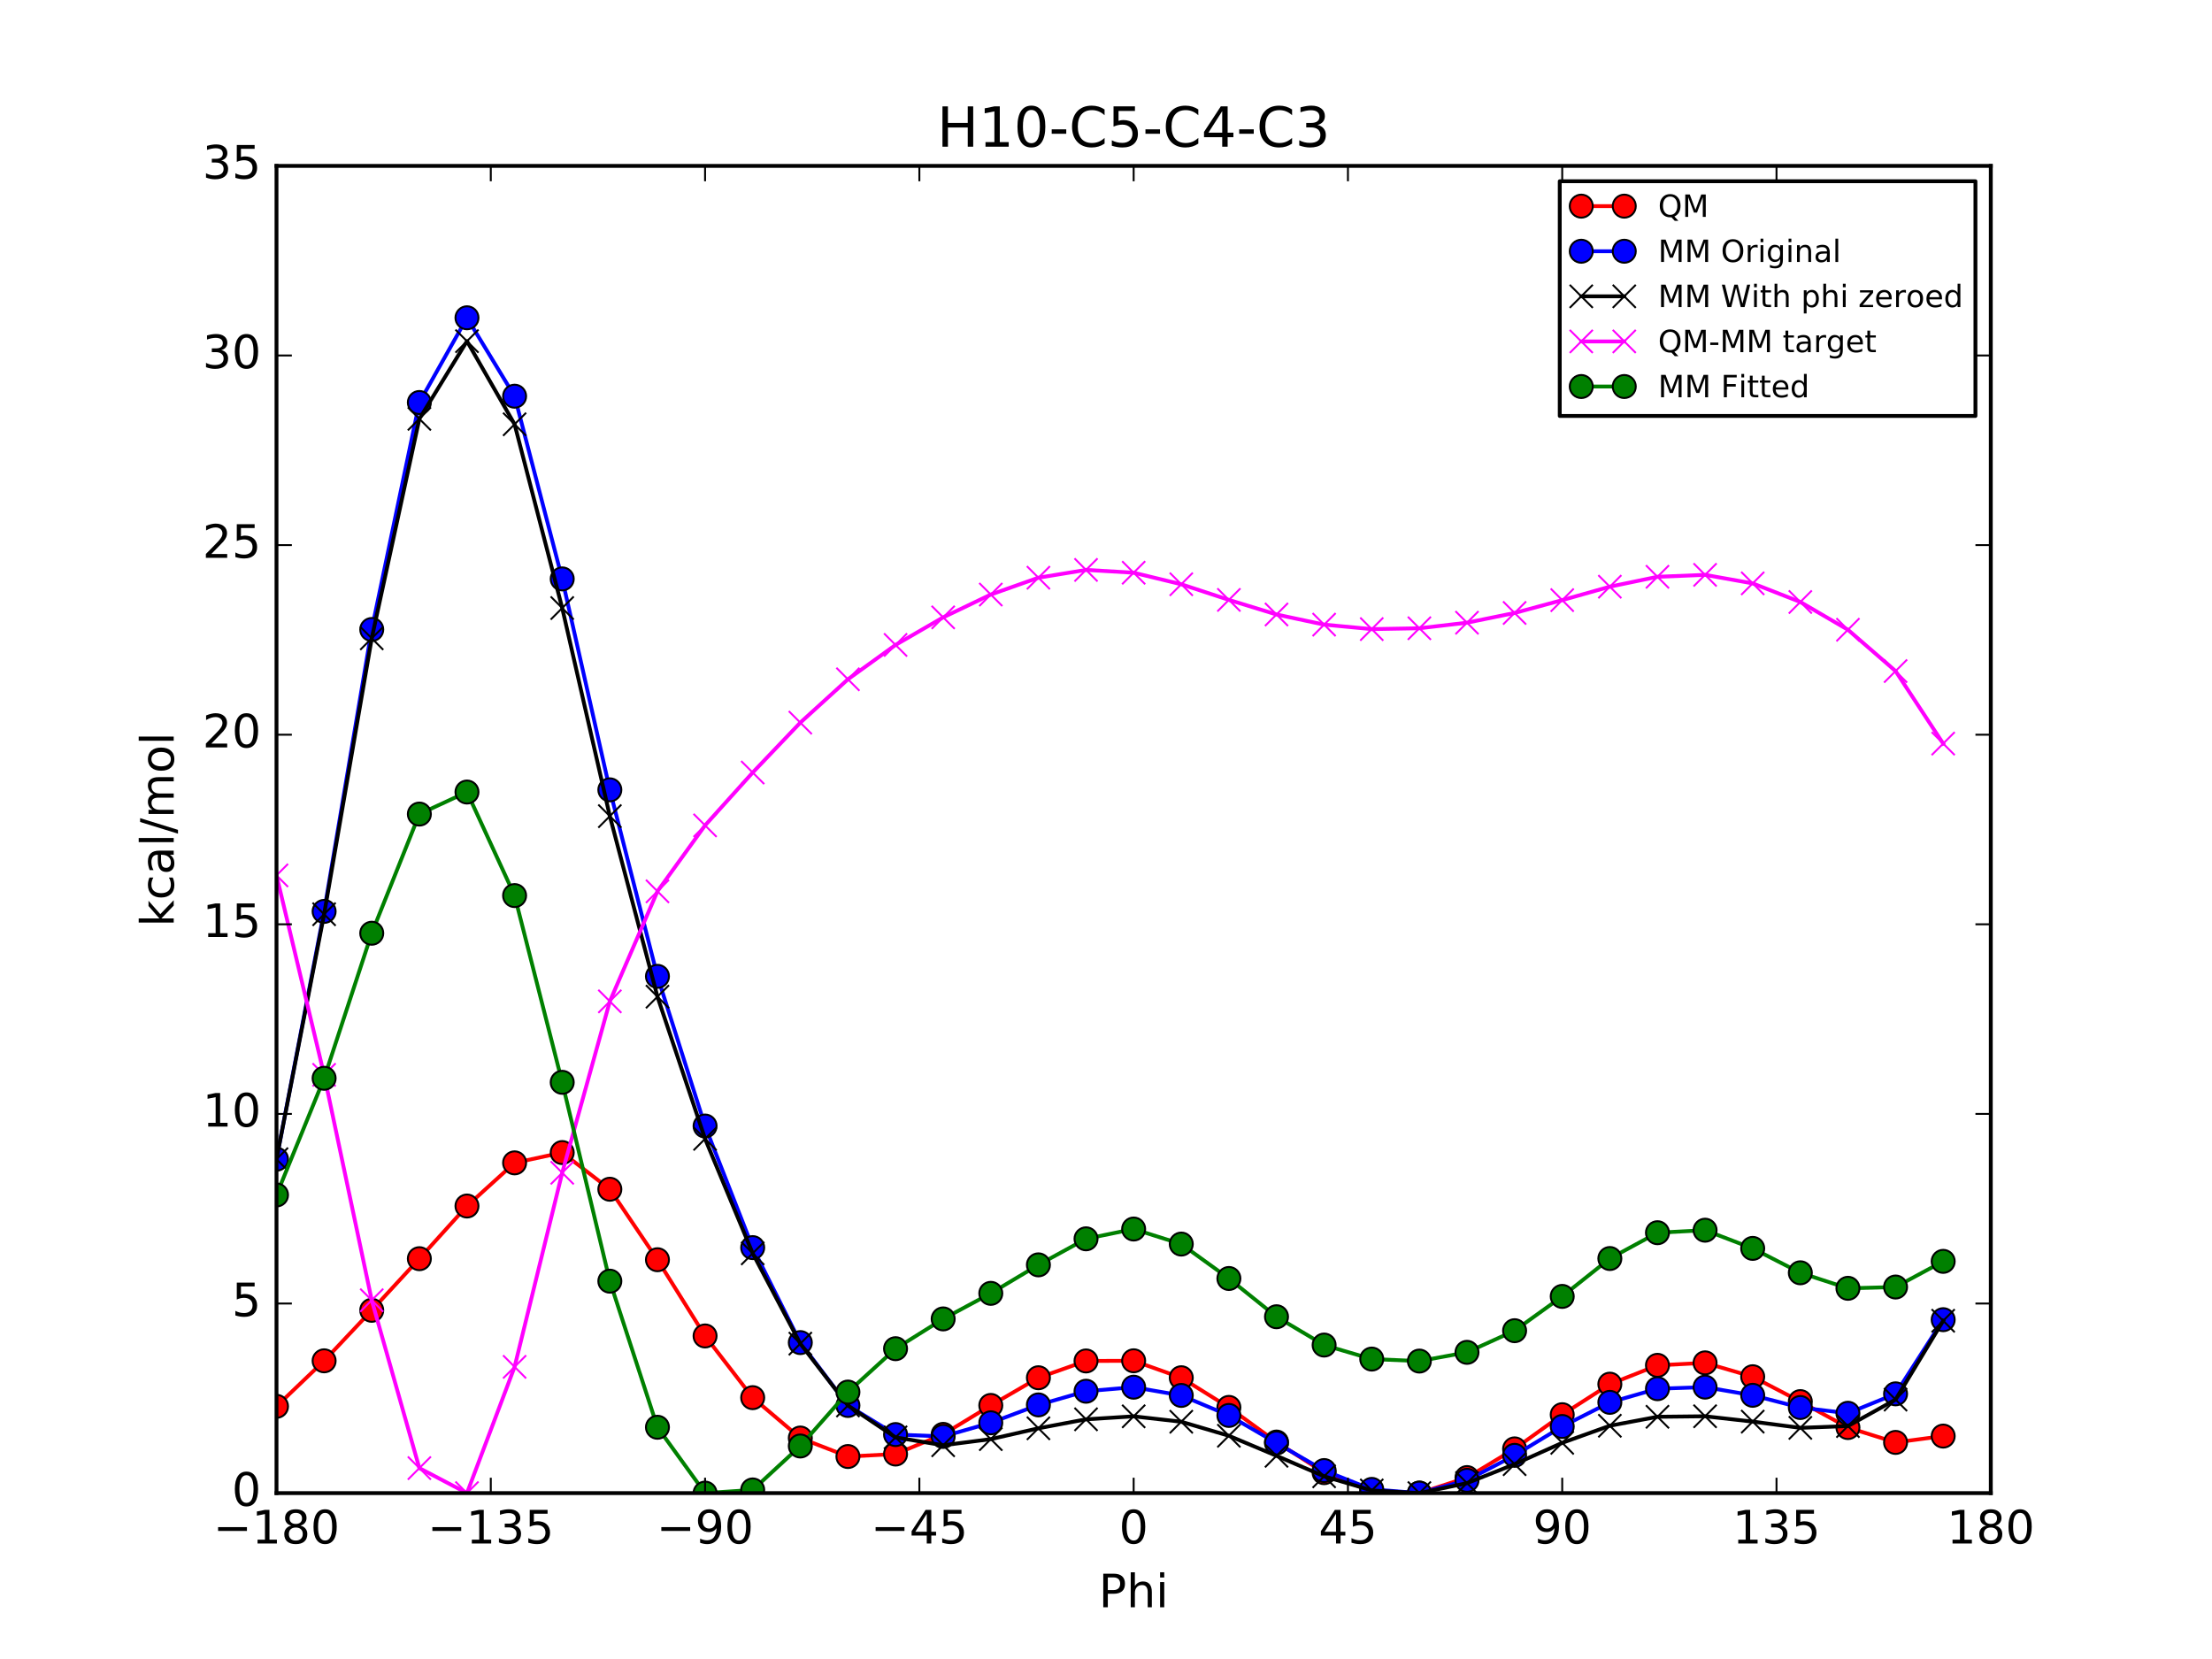 <?xml version="1.0" encoding="utf-8" standalone="no"?>
<!DOCTYPE svg PUBLIC "-//W3C//DTD SVG 1.1//EN"
  "http://www.w3.org/Graphics/SVG/1.1/DTD/svg11.dtd">
<!-- Created with matplotlib (http://matplotlib.org/) -->
<svg height="432pt" version="1.1" viewBox="0 0 576 432" width="576pt" xmlns="http://www.w3.org/2000/svg" xmlns:xlink="http://www.w3.org/1999/xlink">
 <defs>
  <style type="text/css">
*{stroke-linecap:butt;stroke-linejoin:round;stroke-miterlimit:100000;}
  </style>
 </defs>
 <g id="figure_1">
  <g id="patch_1">
   <path d="M 0 432 
L 576 432 
L 576 0 
L 0 0 
z
" style="fill:#ffffff;"/>
  </g>
  <g id="axes_1">
   <g id="patch_2">
    <path d="M 72 388.8 
L 518.4 388.8 
L 518.4 43.2 
L 72 43.2 
z
" style="fill:#ffffff;"/>
   </g>
   <g id="line2d_1">
    <path clip-path="url(#p8f8c09936e)" d="M 72 366.206 
L 84.4 354.355 
L 96.8 341.196 
L 109.2 327.761 
L 121.6 314.044 
L 134 302.807 
L 146.4 300.127 
L 158.8 309.675 
L 171.2 328.031 
L 183.6 347.879 
L 196 363.945 
L 208.4 374.461 
L 220.8 379.273 
L 233.2 378.63 
L 245.6 373.507 
L 258 365.97 
L 270.4 358.762 
L 282.8 354.39 
L 295.2 354.347 
L 307.6 358.76 
L 320 366.485 
L 332.4 375.503 
L 344.8 383.477 
L 357.2 388.333 
L 369.6 388.8 
L 382 384.757 
L 394.4 377.284 
L 406.8 368.384 
L 419.2 360.435 
L 431.6 355.527 
L 444 354.887 
L 456.4 358.497 
L 468.8 364.97 
L 481.2 371.729 
L 493.6 375.599 
L 506 373.954 
" style="fill:none;stroke:#ff0000;stroke-linecap:square;"/>
    <defs>
     <path d="M 0 3 
C 0.796 3 1.559 2.684 2.121 2.121 
C 2.684 1.559 3 0.796 3 0 
C 3 -0.796 2.684 -1.559 2.121 -2.121 
C 1.559 -2.684 0.796 -3 0 -3 
C -0.796 -3 -1.559 -2.684 -2.121 -2.121 
C -2.684 -1.559 -3 -0.796 -3 0 
C -3 0.796 -2.684 1.559 -2.121 2.121 
C -1.559 2.684 -0.796 3 0 3 
z
" id="m9986d79814" style="stroke:#000000;stroke-width:0.5;"/>
    </defs>
    <g clip-path="url(#p8f8c09936e)">
     <use style="fill:#ff0000;stroke:#000000;stroke-width:0.5;" x="72" xlink:href="#m9986d79814" y="366.206"/>
     <use style="fill:#ff0000;stroke:#000000;stroke-width:0.5;" x="84.4" xlink:href="#m9986d79814" y="354.355"/>
     <use style="fill:#ff0000;stroke:#000000;stroke-width:0.5;" x="96.8" xlink:href="#m9986d79814" y="341.196"/>
     <use style="fill:#ff0000;stroke:#000000;stroke-width:0.5;" x="109.2" xlink:href="#m9986d79814" y="327.761"/>
     <use style="fill:#ff0000;stroke:#000000;stroke-width:0.5;" x="121.6" xlink:href="#m9986d79814" y="314.044"/>
     <use style="fill:#ff0000;stroke:#000000;stroke-width:0.5;" x="134" xlink:href="#m9986d79814" y="302.807"/>
     <use style="fill:#ff0000;stroke:#000000;stroke-width:0.5;" x="146.4" xlink:href="#m9986d79814" y="300.127"/>
     <use style="fill:#ff0000;stroke:#000000;stroke-width:0.5;" x="158.8" xlink:href="#m9986d79814" y="309.675"/>
     <use style="fill:#ff0000;stroke:#000000;stroke-width:0.5;" x="171.2" xlink:href="#m9986d79814" y="328.031"/>
     <use style="fill:#ff0000;stroke:#000000;stroke-width:0.5;" x="183.6" xlink:href="#m9986d79814" y="347.879"/>
     <use style="fill:#ff0000;stroke:#000000;stroke-width:0.5;" x="196" xlink:href="#m9986d79814" y="363.945"/>
     <use style="fill:#ff0000;stroke:#000000;stroke-width:0.5;" x="208.4" xlink:href="#m9986d79814" y="374.461"/>
     <use style="fill:#ff0000;stroke:#000000;stroke-width:0.5;" x="220.8" xlink:href="#m9986d79814" y="379.273"/>
     <use style="fill:#ff0000;stroke:#000000;stroke-width:0.5;" x="233.2" xlink:href="#m9986d79814" y="378.63"/>
     <use style="fill:#ff0000;stroke:#000000;stroke-width:0.5;" x="245.6" xlink:href="#m9986d79814" y="373.507"/>
     <use style="fill:#ff0000;stroke:#000000;stroke-width:0.5;" x="258" xlink:href="#m9986d79814" y="365.97"/>
     <use style="fill:#ff0000;stroke:#000000;stroke-width:0.5;" x="270.4" xlink:href="#m9986d79814" y="358.762"/>
     <use style="fill:#ff0000;stroke:#000000;stroke-width:0.5;" x="282.8" xlink:href="#m9986d79814" y="354.39"/>
     <use style="fill:#ff0000;stroke:#000000;stroke-width:0.5;" x="295.2" xlink:href="#m9986d79814" y="354.347"/>
     <use style="fill:#ff0000;stroke:#000000;stroke-width:0.5;" x="307.6" xlink:href="#m9986d79814" y="358.76"/>
     <use style="fill:#ff0000;stroke:#000000;stroke-width:0.5;" x="320" xlink:href="#m9986d79814" y="366.485"/>
     <use style="fill:#ff0000;stroke:#000000;stroke-width:0.5;" x="332.4" xlink:href="#m9986d79814" y="375.503"/>
     <use style="fill:#ff0000;stroke:#000000;stroke-width:0.5;" x="344.8" xlink:href="#m9986d79814" y="383.477"/>
     <use style="fill:#ff0000;stroke:#000000;stroke-width:0.5;" x="357.2" xlink:href="#m9986d79814" y="388.333"/>
     <use style="fill:#ff0000;stroke:#000000;stroke-width:0.5;" x="369.6" xlink:href="#m9986d79814" y="388.8"/>
     <use style="fill:#ff0000;stroke:#000000;stroke-width:0.5;" x="382" xlink:href="#m9986d79814" y="384.757"/>
     <use style="fill:#ff0000;stroke:#000000;stroke-width:0.5;" x="394.4" xlink:href="#m9986d79814" y="377.284"/>
     <use style="fill:#ff0000;stroke:#000000;stroke-width:0.5;" x="406.8" xlink:href="#m9986d79814" y="368.384"/>
     <use style="fill:#ff0000;stroke:#000000;stroke-width:0.5;" x="419.2" xlink:href="#m9986d79814" y="360.435"/>
     <use style="fill:#ff0000;stroke:#000000;stroke-width:0.5;" x="431.6" xlink:href="#m9986d79814" y="355.527"/>
     <use style="fill:#ff0000;stroke:#000000;stroke-width:0.5;" x="444" xlink:href="#m9986d79814" y="354.887"/>
     <use style="fill:#ff0000;stroke:#000000;stroke-width:0.5;" x="456.4" xlink:href="#m9986d79814" y="358.497"/>
     <use style="fill:#ff0000;stroke:#000000;stroke-width:0.5;" x="468.8" xlink:href="#m9986d79814" y="364.97"/>
     <use style="fill:#ff0000;stroke:#000000;stroke-width:0.5;" x="481.2" xlink:href="#m9986d79814" y="371.729"/>
     <use style="fill:#ff0000;stroke:#000000;stroke-width:0.5;" x="493.6" xlink:href="#m9986d79814" y="375.599"/>
     <use style="fill:#ff0000;stroke:#000000;stroke-width:0.5;" x="506" xlink:href="#m9986d79814" y="373.954"/>
    </g>
   </g>
   <g id="line2d_2">
    <path clip-path="url(#p8f8c09936e)" d="M 72 301.857 
L 84.4 237.326 
L 96.8 163.92 
L 109.2 104.809 
L 121.6 82.75 
L 134 103.169 
L 146.4 150.743 
L 158.8 205.671 
L 171.2 254.237 
L 183.6 293.215 
L 196 324.874 
L 208.4 349.607 
L 220.8 365.983 
L 233.2 373.553 
L 245.6 374.046 
L 258 370.492 
L 270.4 365.833 
L 282.8 362.273 
L 295.2 361.221 
L 307.6 363.366 
L 320 368.578 
L 332.4 375.755 
L 344.8 382.926 
L 357.2 387.832 
L 369.6 388.8 
L 382 385.468 
L 394.4 378.971 
L 406.8 371.456 
L 419.2 365.171 
L 431.6 361.617 
L 444 361.202 
L 456.4 363.334 
L 468.8 366.515 
L 481.2 368.008 
L 493.6 362.952 
L 506 343.641 
" style="fill:none;stroke:#0000ff;stroke-linecap:square;"/>
    <defs>
     <path d="M 0 3 
C 0.796 3 1.559 2.684 2.121 2.121 
C 2.684 1.559 3 0.796 3 0 
C 3 -0.796 2.684 -1.559 2.121 -2.121 
C 1.559 -2.684 0.796 -3 0 -3 
C -0.796 -3 -1.559 -2.684 -2.121 -2.121 
C -2.684 -1.559 -3 -0.796 -3 0 
C -3 0.796 -2.684 1.559 -2.121 2.121 
C -1.559 2.684 -0.796 3 0 3 
z
" id="m36240a51c0" style="stroke:#000000;stroke-width:0.5;"/>
    </defs>
    <g clip-path="url(#p8f8c09936e)">
     <use style="fill:#0000ff;stroke:#000000;stroke-width:0.5;" x="72" xlink:href="#m36240a51c0" y="301.857"/>
     <use style="fill:#0000ff;stroke:#000000;stroke-width:0.5;" x="84.4" xlink:href="#m36240a51c0" y="237.326"/>
     <use style="fill:#0000ff;stroke:#000000;stroke-width:0.5;" x="96.8" xlink:href="#m36240a51c0" y="163.92"/>
     <use style="fill:#0000ff;stroke:#000000;stroke-width:0.5;" x="109.2" xlink:href="#m36240a51c0" y="104.809"/>
     <use style="fill:#0000ff;stroke:#000000;stroke-width:0.5;" x="121.6" xlink:href="#m36240a51c0" y="82.75"/>
     <use style="fill:#0000ff;stroke:#000000;stroke-width:0.5;" x="134" xlink:href="#m36240a51c0" y="103.169"/>
     <use style="fill:#0000ff;stroke:#000000;stroke-width:0.5;" x="146.4" xlink:href="#m36240a51c0" y="150.743"/>
     <use style="fill:#0000ff;stroke:#000000;stroke-width:0.5;" x="158.8" xlink:href="#m36240a51c0" y="205.671"/>
     <use style="fill:#0000ff;stroke:#000000;stroke-width:0.5;" x="171.2" xlink:href="#m36240a51c0" y="254.237"/>
     <use style="fill:#0000ff;stroke:#000000;stroke-width:0.5;" x="183.6" xlink:href="#m36240a51c0" y="293.215"/>
     <use style="fill:#0000ff;stroke:#000000;stroke-width:0.5;" x="196" xlink:href="#m36240a51c0" y="324.874"/>
     <use style="fill:#0000ff;stroke:#000000;stroke-width:0.5;" x="208.4" xlink:href="#m36240a51c0" y="349.607"/>
     <use style="fill:#0000ff;stroke:#000000;stroke-width:0.5;" x="220.8" xlink:href="#m36240a51c0" y="365.983"/>
     <use style="fill:#0000ff;stroke:#000000;stroke-width:0.5;" x="233.2" xlink:href="#m36240a51c0" y="373.553"/>
     <use style="fill:#0000ff;stroke:#000000;stroke-width:0.5;" x="245.6" xlink:href="#m36240a51c0" y="374.047"/>
     <use style="fill:#0000ff;stroke:#000000;stroke-width:0.5;" x="258" xlink:href="#m36240a51c0" y="370.492"/>
     <use style="fill:#0000ff;stroke:#000000;stroke-width:0.5;" x="270.4" xlink:href="#m36240a51c0" y="365.833"/>
     <use style="fill:#0000ff;stroke:#000000;stroke-width:0.5;" x="282.8" xlink:href="#m36240a51c0" y="362.273"/>
     <use style="fill:#0000ff;stroke:#000000;stroke-width:0.5;" x="295.2" xlink:href="#m36240a51c0" y="361.221"/>
     <use style="fill:#0000ff;stroke:#000000;stroke-width:0.5;" x="307.6" xlink:href="#m36240a51c0" y="363.366"/>
     <use style="fill:#0000ff;stroke:#000000;stroke-width:0.5;" x="320" xlink:href="#m36240a51c0" y="368.578"/>
     <use style="fill:#0000ff;stroke:#000000;stroke-width:0.5;" x="332.4" xlink:href="#m36240a51c0" y="375.755"/>
     <use style="fill:#0000ff;stroke:#000000;stroke-width:0.5;" x="344.8" xlink:href="#m36240a51c0" y="382.926"/>
     <use style="fill:#0000ff;stroke:#000000;stroke-width:0.5;" x="357.2" xlink:href="#m36240a51c0" y="387.832"/>
     <use style="fill:#0000ff;stroke:#000000;stroke-width:0.5;" x="369.6" xlink:href="#m36240a51c0" y="388.8"/>
     <use style="fill:#0000ff;stroke:#000000;stroke-width:0.5;" x="382" xlink:href="#m36240a51c0" y="385.468"/>
     <use style="fill:#0000ff;stroke:#000000;stroke-width:0.5;" x="394.4" xlink:href="#m36240a51c0" y="378.971"/>
     <use style="fill:#0000ff;stroke:#000000;stroke-width:0.5;" x="406.8" xlink:href="#m36240a51c0" y="371.456"/>
     <use style="fill:#0000ff;stroke:#000000;stroke-width:0.5;" x="419.2" xlink:href="#m36240a51c0" y="365.171"/>
     <use style="fill:#0000ff;stroke:#000000;stroke-width:0.5;" x="431.6" xlink:href="#m36240a51c0" y="361.617"/>
     <use style="fill:#0000ff;stroke:#000000;stroke-width:0.5;" x="444" xlink:href="#m36240a51c0" y="361.202"/>
     <use style="fill:#0000ff;stroke:#000000;stroke-width:0.5;" x="456.4" xlink:href="#m36240a51c0" y="363.334"/>
     <use style="fill:#0000ff;stroke:#000000;stroke-width:0.5;" x="468.8" xlink:href="#m36240a51c0" y="366.515"/>
     <use style="fill:#0000ff;stroke:#000000;stroke-width:0.5;" x="481.2" xlink:href="#m36240a51c0" y="368.008"/>
     <use style="fill:#0000ff;stroke:#000000;stroke-width:0.5;" x="493.6" xlink:href="#m36240a51c0" y="362.952"/>
     <use style="fill:#0000ff;stroke:#000000;stroke-width:0.5;" x="506" xlink:href="#m36240a51c0" y="343.641"/>
    </g>
   </g>
   <g id="line2d_3">
    <path clip-path="url(#p8f8c09936e)" d="M 72 301.857 
L 84.4 238.065 
L 96.8 166.216 
L 109.2 109.065 
L 121.6 88.842 
L 134 110.481 
L 146.4 158.333 
L 158.8 212.522 
L 171.2 259.531 
L 183.6 296.549 
L 196 326.372 
L 208.4 349.885 
L 220.8 365.983 
L 233.2 374.292 
L 245.6 376.343 
L 258 374.747 
L 270.4 371.925 
L 282.8 369.585 
L 295.2 368.811 
L 307.6 370.217 
L 320 373.872 
L 332.4 379.089 
L 344.8 384.425 
L 357.2 388.111 
L 369.6 388.8 
L 382 386.206 
L 394.4 381.267 
L 406.8 375.711 
L 419.2 371.262 
L 431.6 368.929 
L 444 368.792 
L 456.4 370.185 
L 468.8 371.809 
L 481.2 371.342 
L 493.6 364.451 
L 506 343.92 
" style="fill:none;stroke:#000000;stroke-linecap:square;"/>
    <defs>
     <path d="M -3 3 
L 3 -3 
M -3 -3 
L 3 3 
" id="m6cec984db1" style="stroke:#000000;stroke-width:0.5;"/>
    </defs>
    <g clip-path="url(#p8f8c09936e)">
     <use style="stroke:#000000;stroke-width:0.5;" x="72" xlink:href="#m6cec984db1" y="301.857"/>
     <use style="stroke:#000000;stroke-width:0.5;" x="84.4" xlink:href="#m6cec984db1" y="238.065"/>
     <use style="stroke:#000000;stroke-width:0.5;" x="96.8" xlink:href="#m6cec984db1" y="166.216"/>
     <use style="stroke:#000000;stroke-width:0.5;" x="109.2" xlink:href="#m6cec984db1" y="109.065"/>
     <use style="stroke:#000000;stroke-width:0.5;" x="121.6" xlink:href="#m6cec984db1" y="88.842"/>
     <use style="stroke:#000000;stroke-width:0.5;" x="134" xlink:href="#m6cec984db1" y="110.481"/>
     <use style="stroke:#000000;stroke-width:0.5;" x="146.4" xlink:href="#m6cec984db1" y="158.333"/>
     <use style="stroke:#000000;stroke-width:0.5;" x="158.8" xlink:href="#m6cec984db1" y="212.522"/>
     <use style="stroke:#000000;stroke-width:0.5;" x="171.2" xlink:href="#m6cec984db1" y="259.531"/>
     <use style="stroke:#000000;stroke-width:0.5;" x="183.6" xlink:href="#m6cec984db1" y="296.549"/>
     <use style="stroke:#000000;stroke-width:0.5;" x="196" xlink:href="#m6cec984db1" y="326.372"/>
     <use style="stroke:#000000;stroke-width:0.5;" x="208.4" xlink:href="#m6cec984db1" y="349.885"/>
     <use style="stroke:#000000;stroke-width:0.5;" x="220.8" xlink:href="#m6cec984db1" y="365.983"/>
     <use style="stroke:#000000;stroke-width:0.5;" x="233.2" xlink:href="#m6cec984db1" y="374.292"/>
     <use style="stroke:#000000;stroke-width:0.5;" x="245.6" xlink:href="#m6cec984db1" y="376.343"/>
     <use style="stroke:#000000;stroke-width:0.5;" x="258" xlink:href="#m6cec984db1" y="374.747"/>
     <use style="stroke:#000000;stroke-width:0.5;" x="270.4" xlink:href="#m6cec984db1" y="371.925"/>
     <use style="stroke:#000000;stroke-width:0.5;" x="282.8" xlink:href="#m6cec984db1" y="369.585"/>
     <use style="stroke:#000000;stroke-width:0.5;" x="295.2" xlink:href="#m6cec984db1" y="368.811"/>
     <use style="stroke:#000000;stroke-width:0.5;" x="307.6" xlink:href="#m6cec984db1" y="370.217"/>
     <use style="stroke:#000000;stroke-width:0.5;" x="320" xlink:href="#m6cec984db1" y="373.872"/>
     <use style="stroke:#000000;stroke-width:0.5;" x="332.4" xlink:href="#m6cec984db1" y="379.089"/>
     <use style="stroke:#000000;stroke-width:0.5;" x="344.8" xlink:href="#m6cec984db1" y="384.425"/>
     <use style="stroke:#000000;stroke-width:0.5;" x="357.2" xlink:href="#m6cec984db1" y="388.111"/>
     <use style="stroke:#000000;stroke-width:0.5;" x="369.6" xlink:href="#m6cec984db1" y="388.8"/>
     <use style="stroke:#000000;stroke-width:0.5;" x="382" xlink:href="#m6cec984db1" y="386.206"/>
     <use style="stroke:#000000;stroke-width:0.5;" x="394.4" xlink:href="#m6cec984db1" y="381.267"/>
     <use style="stroke:#000000;stroke-width:0.5;" x="406.8" xlink:href="#m6cec984db1" y="375.711"/>
     <use style="stroke:#000000;stroke-width:0.5;" x="419.2" xlink:href="#m6cec984db1" y="371.262"/>
     <use style="stroke:#000000;stroke-width:0.5;" x="431.6" xlink:href="#m6cec984db1" y="368.929"/>
     <use style="stroke:#000000;stroke-width:0.5;" x="444" xlink:href="#m6cec984db1" y="368.792"/>
     <use style="stroke:#000000;stroke-width:0.5;" x="456.4" xlink:href="#m6cec984db1" y="370.185"/>
     <use style="stroke:#000000;stroke-width:0.5;" x="468.8" xlink:href="#m6cec984db1" y="371.809"/>
     <use style="stroke:#000000;stroke-width:0.5;" x="481.2" xlink:href="#m6cec984db1" y="371.342"/>
     <use style="stroke:#000000;stroke-width:0.5;" x="493.6" xlink:href="#m6cec984db1" y="364.451"/>
     <use style="stroke:#000000;stroke-width:0.5;" x="506" xlink:href="#m6cec984db1" y="343.92"/>
    </g>
   </g>
   <g id="line2d_4">
    <path clip-path="url(#p8f8c09936e)" d="M 72 227.946 
L 84.4 279.888 
L 96.8 338.577 
L 109.2 382.294 
L 121.6 388.8 
L 134 355.924 
L 146.4 305.392 
L 158.8 260.751 
L 171.2 232.098 
L 183.6 214.928 
L 196 201.171 
L 208.4 188.174 
L 220.8 176.887 
L 233.2 167.936 
L 245.6 160.762 
L 258 154.821 
L 270.4 150.435 
L 282.8 148.403 
L 295.2 149.133 
L 307.6 152.141 
L 320 156.211 
L 332.4 160.012 
L 344.8 162.65 
L 357.2 163.82 
L 369.6 163.598 
L 382 162.148 
L 394.4 159.614 
L 406.8 156.271 
L 419.2 152.771 
L 431.6 150.195 
L 444 149.692 
L 456.4 151.909 
L 468.8 156.758 
L 481.2 163.985 
L 493.6 174.746 
L 506 193.632 
" style="fill:none;stroke:#ff00ff;stroke-linecap:square;"/>
    <defs>
     <path d="M -3 3 
L 3 -3 
M -3 -3 
L 3 3 
" id="m0df359d250" style="stroke:#ff00ff;stroke-width:0.5;"/>
    </defs>
    <g clip-path="url(#p8f8c09936e)">
     <use style="fill:#ff00ff;stroke:#ff00ff;stroke-width:0.5;" x="72" xlink:href="#m0df359d250" y="227.946"/>
     <use style="fill:#ff00ff;stroke:#ff00ff;stroke-width:0.5;" x="84.4" xlink:href="#m0df359d250" y="279.888"/>
     <use style="fill:#ff00ff;stroke:#ff00ff;stroke-width:0.5;" x="96.8" xlink:href="#m0df359d250" y="338.577"/>
     <use style="fill:#ff00ff;stroke:#ff00ff;stroke-width:0.5;" x="109.2" xlink:href="#m0df359d250" y="382.294"/>
     <use style="fill:#ff00ff;stroke:#ff00ff;stroke-width:0.5;" x="121.6" xlink:href="#m0df359d250" y="388.8"/>
     <use style="fill:#ff00ff;stroke:#ff00ff;stroke-width:0.5;" x="134" xlink:href="#m0df359d250" y="355.924"/>
     <use style="fill:#ff00ff;stroke:#ff00ff;stroke-width:0.5;" x="146.4" xlink:href="#m0df359d250" y="305.392"/>
     <use style="fill:#ff00ff;stroke:#ff00ff;stroke-width:0.5;" x="158.8" xlink:href="#m0df359d250" y="260.751"/>
     <use style="fill:#ff00ff;stroke:#ff00ff;stroke-width:0.5;" x="171.2" xlink:href="#m0df359d250" y="232.098"/>
     <use style="fill:#ff00ff;stroke:#ff00ff;stroke-width:0.5;" x="183.6" xlink:href="#m0df359d250" y="214.928"/>
     <use style="fill:#ff00ff;stroke:#ff00ff;stroke-width:0.5;" x="196" xlink:href="#m0df359d250" y="201.171"/>
     <use style="fill:#ff00ff;stroke:#ff00ff;stroke-width:0.5;" x="208.4" xlink:href="#m0df359d250" y="188.174"/>
     <use style="fill:#ff00ff;stroke:#ff00ff;stroke-width:0.5;" x="220.8" xlink:href="#m0df359d250" y="176.887"/>
     <use style="fill:#ff00ff;stroke:#ff00ff;stroke-width:0.5;" x="233.2" xlink:href="#m0df359d250" y="167.936"/>
     <use style="fill:#ff00ff;stroke:#ff00ff;stroke-width:0.5;" x="245.6" xlink:href="#m0df359d250" y="160.762"/>
     <use style="fill:#ff00ff;stroke:#ff00ff;stroke-width:0.5;" x="258" xlink:href="#m0df359d250" y="154.821"/>
     <use style="fill:#ff00ff;stroke:#ff00ff;stroke-width:0.5;" x="270.4" xlink:href="#m0df359d250" y="150.435"/>
     <use style="fill:#ff00ff;stroke:#ff00ff;stroke-width:0.5;" x="282.8" xlink:href="#m0df359d250" y="148.403"/>
     <use style="fill:#ff00ff;stroke:#ff00ff;stroke-width:0.5;" x="295.2" xlink:href="#m0df359d250" y="149.133"/>
     <use style="fill:#ff00ff;stroke:#ff00ff;stroke-width:0.5;" x="307.6" xlink:href="#m0df359d250" y="152.141"/>
     <use style="fill:#ff00ff;stroke:#ff00ff;stroke-width:0.5;" x="320" xlink:href="#m0df359d250" y="156.211"/>
     <use style="fill:#ff00ff;stroke:#ff00ff;stroke-width:0.5;" x="332.4" xlink:href="#m0df359d250" y="160.012"/>
     <use style="fill:#ff00ff;stroke:#ff00ff;stroke-width:0.5;" x="344.8" xlink:href="#m0df359d250" y="162.65"/>
     <use style="fill:#ff00ff;stroke:#ff00ff;stroke-width:0.5;" x="357.2" xlink:href="#m0df359d250" y="163.82"/>
     <use style="fill:#ff00ff;stroke:#ff00ff;stroke-width:0.5;" x="369.6" xlink:href="#m0df359d250" y="163.598"/>
     <use style="fill:#ff00ff;stroke:#ff00ff;stroke-width:0.5;" x="382" xlink:href="#m0df359d250" y="162.148"/>
     <use style="fill:#ff00ff;stroke:#ff00ff;stroke-width:0.5;" x="394.4" xlink:href="#m0df359d250" y="159.614"/>
     <use style="fill:#ff00ff;stroke:#ff00ff;stroke-width:0.5;" x="406.8" xlink:href="#m0df359d250" y="156.271"/>
     <use style="fill:#ff00ff;stroke:#ff00ff;stroke-width:0.5;" x="419.2" xlink:href="#m0df359d250" y="152.771"/>
     <use style="fill:#ff00ff;stroke:#ff00ff;stroke-width:0.5;" x="431.6" xlink:href="#m0df359d250" y="150.195"/>
     <use style="fill:#ff00ff;stroke:#ff00ff;stroke-width:0.5;" x="444" xlink:href="#m0df359d250" y="149.692"/>
     <use style="fill:#ff00ff;stroke:#ff00ff;stroke-width:0.5;" x="456.4" xlink:href="#m0df359d250" y="151.909"/>
     <use style="fill:#ff00ff;stroke:#ff00ff;stroke-width:0.5;" x="468.8" xlink:href="#m0df359d250" y="156.758"/>
     <use style="fill:#ff00ff;stroke:#ff00ff;stroke-width:0.5;" x="481.2" xlink:href="#m0df359d250" y="163.985"/>
     <use style="fill:#ff00ff;stroke:#ff00ff;stroke-width:0.5;" x="493.6" xlink:href="#m0df359d250" y="174.746"/>
     <use style="fill:#ff00ff;stroke:#ff00ff;stroke-width:0.5;" x="506" xlink:href="#m0df359d250" y="193.632"/>
    </g>
   </g>
   <g id="line2d_5">
    <path clip-path="url(#p8f8c09936e)" d="M 72 311.165 
L 84.4 280.781 
L 96.8 243.011 
L 109.2 211.983 
L 121.6 206.243 
L 134 233.207 
L 146.4 281.832 
L 158.8 333.614 
L 171.2 371.656 
L 183.6 388.8 
L 196 387.977 
L 208.4 376.537 
L 220.8 362.489 
L 233.2 351.198 
L 245.6 343.442 
L 258 336.784 
L 270.4 329.365 
L 282.8 322.587 
L 295.2 320.036 
L 307.6 323.954 
L 320 332.917 
L 332.4 342.878 
L 344.8 350.251 
L 357.2 353.9 
L 369.6 354.42 
L 382 352.144 
L 394.4 346.51 
L 406.8 337.58 
L 419.2 327.718 
L 431.6 320.995 
L 444 320.34 
L 456.4 325.079 
L 468.8 331.431 
L 481.2 335.473 
L 493.6 335.137 
L 506 328.454 
" style="fill:none;stroke:#008000;stroke-linecap:square;"/>
    <defs>
     <path d="M 0 3 
C 0.796 3 1.559 2.684 2.121 2.121 
C 2.684 1.559 3 0.796 3 0 
C 3 -0.796 2.684 -1.559 2.121 -2.121 
C 1.559 -2.684 0.796 -3 0 -3 
C -0.796 -3 -1.559 -2.684 -2.121 -2.121 
C -2.684 -1.559 -3 -0.796 -3 0 
C -3 0.796 -2.684 1.559 -2.121 2.121 
C -1.559 2.684 -0.796 3 0 3 
z
" id="m5d56a75337" style="stroke:#000000;stroke-width:0.5;"/>
    </defs>
    <g clip-path="url(#p8f8c09936e)">
     <use style="fill:#008000;stroke:#000000;stroke-width:0.5;" x="72" xlink:href="#m5d56a75337" y="311.165"/>
     <use style="fill:#008000;stroke:#000000;stroke-width:0.5;" x="84.4" xlink:href="#m5d56a75337" y="280.781"/>
     <use style="fill:#008000;stroke:#000000;stroke-width:0.5;" x="96.8" xlink:href="#m5d56a75337" y="243.011"/>
     <use style="fill:#008000;stroke:#000000;stroke-width:0.5;" x="109.2" xlink:href="#m5d56a75337" y="211.983"/>
     <use style="fill:#008000;stroke:#000000;stroke-width:0.5;" x="121.6" xlink:href="#m5d56a75337" y="206.243"/>
     <use style="fill:#008000;stroke:#000000;stroke-width:0.5;" x="134" xlink:href="#m5d56a75337" y="233.207"/>
     <use style="fill:#008000;stroke:#000000;stroke-width:0.5;" x="146.4" xlink:href="#m5d56a75337" y="281.832"/>
     <use style="fill:#008000;stroke:#000000;stroke-width:0.5;" x="158.8" xlink:href="#m5d56a75337" y="333.614"/>
     <use style="fill:#008000;stroke:#000000;stroke-width:0.5;" x="171.2" xlink:href="#m5d56a75337" y="371.656"/>
     <use style="fill:#008000;stroke:#000000;stroke-width:0.5;" x="183.6" xlink:href="#m5d56a75337" y="388.8"/>
     <use style="fill:#008000;stroke:#000000;stroke-width:0.5;" x="196" xlink:href="#m5d56a75337" y="387.977"/>
     <use style="fill:#008000;stroke:#000000;stroke-width:0.5;" x="208.4" xlink:href="#m5d56a75337" y="376.537"/>
     <use style="fill:#008000;stroke:#000000;stroke-width:0.5;" x="220.8" xlink:href="#m5d56a75337" y="362.489"/>
     <use style="fill:#008000;stroke:#000000;stroke-width:0.5;" x="233.2" xlink:href="#m5d56a75337" y="351.198"/>
     <use style="fill:#008000;stroke:#000000;stroke-width:0.5;" x="245.6" xlink:href="#m5d56a75337" y="343.442"/>
     <use style="fill:#008000;stroke:#000000;stroke-width:0.5;" x="258" xlink:href="#m5d56a75337" y="336.784"/>
     <use style="fill:#008000;stroke:#000000;stroke-width:0.5;" x="270.4" xlink:href="#m5d56a75337" y="329.365"/>
     <use style="fill:#008000;stroke:#000000;stroke-width:0.5;" x="282.8" xlink:href="#m5d56a75337" y="322.587"/>
     <use style="fill:#008000;stroke:#000000;stroke-width:0.5;" x="295.2" xlink:href="#m5d56a75337" y="320.036"/>
     <use style="fill:#008000;stroke:#000000;stroke-width:0.5;" x="307.6" xlink:href="#m5d56a75337" y="323.954"/>
     <use style="fill:#008000;stroke:#000000;stroke-width:0.5;" x="320" xlink:href="#m5d56a75337" y="332.917"/>
     <use style="fill:#008000;stroke:#000000;stroke-width:0.5;" x="332.4" xlink:href="#m5d56a75337" y="342.878"/>
     <use style="fill:#008000;stroke:#000000;stroke-width:0.5;" x="344.8" xlink:href="#m5d56a75337" y="350.251"/>
     <use style="fill:#008000;stroke:#000000;stroke-width:0.5;" x="357.2" xlink:href="#m5d56a75337" y="353.9"/>
     <use style="fill:#008000;stroke:#000000;stroke-width:0.5;" x="369.6" xlink:href="#m5d56a75337" y="354.42"/>
     <use style="fill:#008000;stroke:#000000;stroke-width:0.5;" x="382" xlink:href="#m5d56a75337" y="352.144"/>
     <use style="fill:#008000;stroke:#000000;stroke-width:0.5;" x="394.4" xlink:href="#m5d56a75337" y="346.51"/>
     <use style="fill:#008000;stroke:#000000;stroke-width:0.5;" x="406.8" xlink:href="#m5d56a75337" y="337.58"/>
     <use style="fill:#008000;stroke:#000000;stroke-width:0.5;" x="419.2" xlink:href="#m5d56a75337" y="327.718"/>
     <use style="fill:#008000;stroke:#000000;stroke-width:0.5;" x="431.6" xlink:href="#m5d56a75337" y="320.995"/>
     <use style="fill:#008000;stroke:#000000;stroke-width:0.5;" x="444" xlink:href="#m5d56a75337" y="320.34"/>
     <use style="fill:#008000;stroke:#000000;stroke-width:0.5;" x="456.4" xlink:href="#m5d56a75337" y="325.079"/>
     <use style="fill:#008000;stroke:#000000;stroke-width:0.5;" x="468.8" xlink:href="#m5d56a75337" y="331.431"/>
     <use style="fill:#008000;stroke:#000000;stroke-width:0.5;" x="481.2" xlink:href="#m5d56a75337" y="335.473"/>
     <use style="fill:#008000;stroke:#000000;stroke-width:0.5;" x="493.6" xlink:href="#m5d56a75337" y="335.137"/>
     <use style="fill:#008000;stroke:#000000;stroke-width:0.5;" x="506" xlink:href="#m5d56a75337" y="328.454"/>
    </g>
   </g>
   <g id="patch_3">
    <path d="M 72 388.8 
L 518.4 388.8 
" style="fill:none;stroke:#000000;stroke-linecap:square;stroke-linejoin:miter;"/>
   </g>
   <g id="patch_4">
    <path d="M 518.4 388.8 
L 518.4 43.2 
" style="fill:none;stroke:#000000;stroke-linecap:square;stroke-linejoin:miter;"/>
   </g>
   <g id="patch_5">
    <path d="M 72 388.8 
L 72 43.2 
" style="fill:none;stroke:#000000;stroke-linecap:square;stroke-linejoin:miter;"/>
   </g>
   <g id="patch_6">
    <path d="M 72 43.2 
L 518.4 43.2 
" style="fill:none;stroke:#000000;stroke-linecap:square;stroke-linejoin:miter;"/>
   </g>
   <g id="matplotlib.axis_1">
    <g id="xtick_1">
     <g id="line2d_6">
      <defs>
       <path d="M 0 0 
L 0 -4 
" id="mfe02434d5f" style="stroke:#000000;stroke-width:0.5;"/>
      </defs>
      <g>
       <use style="stroke:#000000;stroke-width:0.5;" x="72.0" xlink:href="#mfe02434d5f" y="388.8"/>
      </g>
     </g>
     <g id="line2d_7">
      <defs>
       <path d="M 0 0 
L 0 4 
" id="mdc1d5d57ee" style="stroke:#000000;stroke-width:0.5;"/>
      </defs>
      <g>
       <use style="stroke:#000000;stroke-width:0.5;" x="72.0" xlink:href="#mdc1d5d57ee" y="43.2"/>
      </g>
     </g>
     <g id="text_1">
      <!-- −180 -->
      <defs>
       <path d="M 31.781 66.406 
Q 24.172 66.406 20.328 58.906 
Q 16.5 51.422 16.5 36.375 
Q 16.5 21.391 20.328 13.891 
Q 24.172 6.391 31.781 6.391 
Q 39.453 6.391 43.281 13.891 
Q 47.125 21.391 47.125 36.375 
Q 47.125 51.422 43.281 58.906 
Q 39.453 66.406 31.781 66.406 
M 31.781 74.219 
Q 44.047 74.219 50.516 64.516 
Q 56.984 54.828 56.984 36.375 
Q 56.984 17.969 50.516 8.266 
Q 44.047 -1.422 31.781 -1.422 
Q 19.531 -1.422 13.062 8.266 
Q 6.594 17.969 6.594 36.375 
Q 6.594 54.828 13.062 64.516 
Q 19.531 74.219 31.781 74.219 
" id="BitstreamVeraSans-Roman-30"/>
       <path d="M 10.594 35.5 
L 73.188 35.5 
L 73.188 27.203 
L 10.594 27.203 
z
" id="BitstreamVeraSans-Roman-2212"/>
       <path d="M 31.781 34.625 
Q 24.75 34.625 20.719 30.859 
Q 16.703 27.094 16.703 20.516 
Q 16.703 13.922 20.719 10.156 
Q 24.75 6.391 31.781 6.391 
Q 38.812 6.391 42.859 10.172 
Q 46.922 13.969 46.922 20.516 
Q 46.922 27.094 42.891 30.859 
Q 38.875 34.625 31.781 34.625 
M 21.922 38.812 
Q 15.578 40.375 12.031 44.719 
Q 8.5 49.078 8.5 55.328 
Q 8.5 64.062 14.719 69.141 
Q 20.953 74.219 31.781 74.219 
Q 42.672 74.219 48.875 69.141 
Q 55.078 64.062 55.078 55.328 
Q 55.078 49.078 51.531 44.719 
Q 48 40.375 41.703 38.812 
Q 48.828 37.156 52.797 32.312 
Q 56.781 27.484 56.781 20.516 
Q 56.781 9.906 50.312 4.234 
Q 43.844 -1.422 31.781 -1.422 
Q 19.734 -1.422 13.25 4.234 
Q 6.781 9.906 6.781 20.516 
Q 6.781 27.484 10.781 32.312 
Q 14.797 37.156 21.922 38.812 
M 18.312 54.391 
Q 18.312 48.734 21.844 45.562 
Q 25.391 42.391 31.781 42.391 
Q 38.141 42.391 41.719 45.562 
Q 45.312 48.734 45.312 54.391 
Q 45.312 60.062 41.719 63.234 
Q 38.141 66.406 31.781 66.406 
Q 25.391 66.406 21.844 63.234 
Q 18.312 60.062 18.312 54.391 
" id="BitstreamVeraSans-Roman-38"/>
       <path d="M 12.406 8.297 
L 28.516 8.297 
L 28.516 63.922 
L 10.984 60.406 
L 10.984 69.391 
L 28.422 72.906 
L 38.281 72.906 
L 38.281 8.297 
L 54.391 8.297 
L 54.391 0 
L 12.406 0 
z
" id="BitstreamVeraSans-Roman-31"/>
      </defs>
      <g transform="translate(55.52 401.918)scale(0.12 -0.12)">
       <use xlink:href="#BitstreamVeraSans-Roman-2212"/>
       <use x="83.789" xlink:href="#BitstreamVeraSans-Roman-31"/>
       <use x="147.412" xlink:href="#BitstreamVeraSans-Roman-38"/>
       <use x="211.035" xlink:href="#BitstreamVeraSans-Roman-30"/>
      </g>
     </g>
    </g>
    <g id="xtick_2">
     <g id="line2d_8">
      <g>
       <use style="stroke:#000000;stroke-width:0.5;" x="127.8" xlink:href="#mfe02434d5f" y="388.8"/>
      </g>
     </g>
     <g id="line2d_9">
      <g>
       <use style="stroke:#000000;stroke-width:0.5;" x="127.8" xlink:href="#mdc1d5d57ee" y="43.2"/>
      </g>
     </g>
     <g id="text_2">
      <!-- −135 -->
      <defs>
       <path d="M 40.578 39.312 
Q 47.656 37.797 51.625 33 
Q 55.609 28.219 55.609 21.188 
Q 55.609 10.406 48.188 4.484 
Q 40.766 -1.422 27.094 -1.422 
Q 22.516 -1.422 17.656 -0.516 
Q 12.797 0.391 7.625 2.203 
L 7.625 11.719 
Q 11.719 9.328 16.594 8.109 
Q 21.484 6.891 26.812 6.891 
Q 36.078 6.891 40.938 10.547 
Q 45.797 14.203 45.797 21.188 
Q 45.797 27.641 41.281 31.266 
Q 36.766 34.906 28.719 34.906 
L 20.219 34.906 
L 20.219 43.016 
L 29.109 43.016 
Q 36.375 43.016 40.234 45.922 
Q 44.094 48.828 44.094 54.297 
Q 44.094 59.906 40.109 62.906 
Q 36.141 65.922 28.719 65.922 
Q 24.656 65.922 20.016 65.031 
Q 15.375 64.156 9.812 62.312 
L 9.812 71.094 
Q 15.438 72.656 20.344 73.438 
Q 25.25 74.219 29.594 74.219 
Q 40.828 74.219 47.359 69.109 
Q 53.906 64.016 53.906 55.328 
Q 53.906 49.266 50.438 45.094 
Q 46.969 40.922 40.578 39.312 
" id="BitstreamVeraSans-Roman-33"/>
       <path d="M 10.797 72.906 
L 49.516 72.906 
L 49.516 64.594 
L 19.828 64.594 
L 19.828 46.734 
Q 21.969 47.469 24.109 47.828 
Q 26.266 48.188 28.422 48.188 
Q 40.625 48.188 47.75 41.5 
Q 54.891 34.812 54.891 23.391 
Q 54.891 11.625 47.562 5.094 
Q 40.234 -1.422 26.906 -1.422 
Q 22.312 -1.422 17.547 -0.641 
Q 12.797 0.141 7.719 1.703 
L 7.719 11.625 
Q 12.109 9.234 16.797 8.062 
Q 21.484 6.891 26.703 6.891 
Q 35.156 6.891 40.078 11.328 
Q 45.016 15.766 45.016 23.391 
Q 45.016 31 40.078 35.438 
Q 35.156 39.891 26.703 39.891 
Q 22.75 39.891 18.812 39.016 
Q 14.891 38.141 10.797 36.281 
z
" id="BitstreamVeraSans-Roman-35"/>
      </defs>
      <g transform="translate(111.32 401.918)scale(0.12 -0.12)">
       <use xlink:href="#BitstreamVeraSans-Roman-2212"/>
       <use x="83.789" xlink:href="#BitstreamVeraSans-Roman-31"/>
       <use x="147.412" xlink:href="#BitstreamVeraSans-Roman-33"/>
       <use x="211.035" xlink:href="#BitstreamVeraSans-Roman-35"/>
      </g>
     </g>
    </g>
    <g id="xtick_3">
     <g id="line2d_10">
      <g>
       <use style="stroke:#000000;stroke-width:0.5;" x="183.6" xlink:href="#mfe02434d5f" y="388.8"/>
      </g>
     </g>
     <g id="line2d_11">
      <g>
       <use style="stroke:#000000;stroke-width:0.5;" x="183.6" xlink:href="#mdc1d5d57ee" y="43.2"/>
      </g>
     </g>
     <g id="text_3">
      <!-- −90 -->
      <defs>
       <path d="M 10.984 1.516 
L 10.984 10.5 
Q 14.703 8.734 18.5 7.812 
Q 22.312 6.891 25.984 6.891 
Q 35.75 6.891 40.891 13.453 
Q 46.047 20.016 46.781 33.406 
Q 43.953 29.203 39.594 26.953 
Q 35.25 24.703 29.984 24.703 
Q 19.047 24.703 12.672 31.312 
Q 6.297 37.938 6.297 49.422 
Q 6.297 60.641 12.938 67.422 
Q 19.578 74.219 30.609 74.219 
Q 43.266 74.219 49.922 64.516 
Q 56.594 54.828 56.594 36.375 
Q 56.594 19.141 48.406 8.859 
Q 40.234 -1.422 26.422 -1.422 
Q 22.703 -1.422 18.891 -0.688 
Q 15.094 0.047 10.984 1.516 
M 30.609 32.422 
Q 37.25 32.422 41.125 36.953 
Q 45.016 41.5 45.016 49.422 
Q 45.016 57.281 41.125 61.844 
Q 37.25 66.406 30.609 66.406 
Q 23.969 66.406 20.094 61.844 
Q 16.219 57.281 16.219 49.422 
Q 16.219 41.5 20.094 36.953 
Q 23.969 32.422 30.609 32.422 
" id="BitstreamVeraSans-Roman-39"/>
      </defs>
      <g transform="translate(170.937 401.918)scale(0.12 -0.12)">
       <use xlink:href="#BitstreamVeraSans-Roman-2212"/>
       <use x="83.789" xlink:href="#BitstreamVeraSans-Roman-39"/>
       <use x="147.412" xlink:href="#BitstreamVeraSans-Roman-30"/>
      </g>
     </g>
    </g>
    <g id="xtick_4">
     <g id="line2d_12">
      <g>
       <use style="stroke:#000000;stroke-width:0.5;" x="239.4" xlink:href="#mfe02434d5f" y="388.8"/>
      </g>
     </g>
     <g id="line2d_13">
      <g>
       <use style="stroke:#000000;stroke-width:0.5;" x="239.4" xlink:href="#mdc1d5d57ee" y="43.2"/>
      </g>
     </g>
     <g id="text_4">
      <!-- −45 -->
      <defs>
       <path d="M 37.797 64.312 
L 12.891 25.391 
L 37.797 25.391 
z
M 35.203 72.906 
L 47.609 72.906 
L 47.609 25.391 
L 58.016 25.391 
L 58.016 17.188 
L 47.609 17.188 
L 47.609 0 
L 37.797 0 
L 37.797 17.188 
L 4.891 17.188 
L 4.891 26.703 
z
" id="BitstreamVeraSans-Roman-34"/>
      </defs>
      <g transform="translate(226.737 401.918)scale(0.12 -0.12)">
       <use xlink:href="#BitstreamVeraSans-Roman-2212"/>
       <use x="83.789" xlink:href="#BitstreamVeraSans-Roman-34"/>
       <use x="147.412" xlink:href="#BitstreamVeraSans-Roman-35"/>
      </g>
     </g>
    </g>
    <g id="xtick_5">
     <g id="line2d_14">
      <g>
       <use style="stroke:#000000;stroke-width:0.5;" x="295.2" xlink:href="#mfe02434d5f" y="388.8"/>
      </g>
     </g>
     <g id="line2d_15">
      <g>
       <use style="stroke:#000000;stroke-width:0.5;" x="295.2" xlink:href="#mdc1d5d57ee" y="43.2"/>
      </g>
     </g>
     <g id="text_5">
      <!-- 0 -->
      <g transform="translate(291.382 401.918)scale(0.12 -0.12)">
       <use xlink:href="#BitstreamVeraSans-Roman-30"/>
      </g>
     </g>
    </g>
    <g id="xtick_6">
     <g id="line2d_16">
      <g>
       <use style="stroke:#000000;stroke-width:0.5;" x="351.0" xlink:href="#mfe02434d5f" y="388.8"/>
      </g>
     </g>
     <g id="line2d_17">
      <g>
       <use style="stroke:#000000;stroke-width:0.5;" x="351.0" xlink:href="#mdc1d5d57ee" y="43.2"/>
      </g>
     </g>
     <g id="text_6">
      <!-- 45 -->
      <g transform="translate(343.365 401.918)scale(0.12 -0.12)">
       <use xlink:href="#BitstreamVeraSans-Roman-34"/>
       <use x="63.623" xlink:href="#BitstreamVeraSans-Roman-35"/>
      </g>
     </g>
    </g>
    <g id="xtick_7">
     <g id="line2d_18">
      <g>
       <use style="stroke:#000000;stroke-width:0.5;" x="406.8" xlink:href="#mfe02434d5f" y="388.8"/>
      </g>
     </g>
     <g id="line2d_19">
      <g>
       <use style="stroke:#000000;stroke-width:0.5;" x="406.8" xlink:href="#mdc1d5d57ee" y="43.2"/>
      </g>
     </g>
     <g id="text_7">
      <!-- 90 -->
      <g transform="translate(399.165 401.918)scale(0.12 -0.12)">
       <use xlink:href="#BitstreamVeraSans-Roman-39"/>
       <use x="63.623" xlink:href="#BitstreamVeraSans-Roman-30"/>
      </g>
     </g>
    </g>
    <g id="xtick_8">
     <g id="line2d_20">
      <g>
       <use style="stroke:#000000;stroke-width:0.5;" x="462.6" xlink:href="#mfe02434d5f" y="388.8"/>
      </g>
     </g>
     <g id="line2d_21">
      <g>
       <use style="stroke:#000000;stroke-width:0.5;" x="462.6" xlink:href="#mdc1d5d57ee" y="43.2"/>
      </g>
     </g>
     <g id="text_8">
      <!-- 135 -->
      <g transform="translate(451.147 401.918)scale(0.12 -0.12)">
       <use xlink:href="#BitstreamVeraSans-Roman-31"/>
       <use x="63.623" xlink:href="#BitstreamVeraSans-Roman-33"/>
       <use x="127.246" xlink:href="#BitstreamVeraSans-Roman-35"/>
      </g>
     </g>
    </g>
    <g id="xtick_9">
     <g id="line2d_22">
      <g>
       <use style="stroke:#000000;stroke-width:0.5;" x="518.4" xlink:href="#mfe02434d5f" y="388.8"/>
      </g>
     </g>
     <g id="line2d_23">
      <g>
       <use style="stroke:#000000;stroke-width:0.5;" x="518.4" xlink:href="#mdc1d5d57ee" y="43.2"/>
      </g>
     </g>
     <g id="text_9">
      <!-- 180 -->
      <g transform="translate(506.947 401.918)scale(0.12 -0.12)">
       <use xlink:href="#BitstreamVeraSans-Roman-31"/>
       <use x="63.623" xlink:href="#BitstreamVeraSans-Roman-38"/>
       <use x="127.246" xlink:href="#BitstreamVeraSans-Roman-30"/>
      </g>
     </g>
    </g>
    <g id="text_10">
     <!-- Phi -->
     <defs>
      <path d="M 9.422 54.688 
L 18.406 54.688 
L 18.406 0 
L 9.422 0 
z
M 9.422 75.984 
L 18.406 75.984 
L 18.406 64.594 
L 9.422 64.594 
z
" id="BitstreamVeraSans-Roman-69"/>
      <path d="M 19.672 64.797 
L 19.672 37.406 
L 32.078 37.406 
Q 38.969 37.406 42.719 40.969 
Q 46.484 44.531 46.484 51.125 
Q 46.484 57.672 42.719 61.234 
Q 38.969 64.797 32.078 64.797 
z
M 9.812 72.906 
L 32.078 72.906 
Q 44.344 72.906 50.609 67.359 
Q 56.891 61.812 56.891 51.125 
Q 56.891 40.328 50.609 34.812 
Q 44.344 29.297 32.078 29.297 
L 19.672 29.297 
L 19.672 0 
L 9.812 0 
z
" id="BitstreamVeraSans-Roman-50"/>
      <path d="M 54.891 33.016 
L 54.891 0 
L 45.906 0 
L 45.906 32.719 
Q 45.906 40.484 42.875 44.328 
Q 39.844 48.188 33.797 48.188 
Q 26.516 48.188 22.312 43.547 
Q 18.109 38.922 18.109 30.906 
L 18.109 0 
L 9.078 0 
L 9.078 75.984 
L 18.109 75.984 
L 18.109 46.188 
Q 21.344 51.125 25.703 53.562 
Q 30.078 56 35.797 56 
Q 45.219 56 50.047 50.172 
Q 54.891 44.344 54.891 33.016 
" id="BitstreamVeraSans-Roman-68"/>
     </defs>
     <g transform="translate(286.113 418.532)scale(0.12 -0.12)">
      <use xlink:href="#BitstreamVeraSans-Roman-50"/>
      <use x="60.303" xlink:href="#BitstreamVeraSans-Roman-68"/>
      <use x="123.682" xlink:href="#BitstreamVeraSans-Roman-69"/>
     </g>
    </g>
   </g>
   <g id="matplotlib.axis_2">
    <g id="ytick_1">
     <g id="line2d_24">
      <defs>
       <path d="M 0 0 
L 4 0 
" id="m0d58f24fdb" style="stroke:#000000;stroke-width:0.5;"/>
      </defs>
      <g>
       <use style="stroke:#000000;stroke-width:0.5;" x="72.0" xlink:href="#m0d58f24fdb" y="388.8"/>
      </g>
     </g>
     <g id="line2d_25">
      <defs>
       <path d="M 0 0 
L -4 0 
" id="m4d84473325" style="stroke:#000000;stroke-width:0.5;"/>
      </defs>
      <g>
       <use style="stroke:#000000;stroke-width:0.5;" x="518.4" xlink:href="#m4d84473325" y="388.8"/>
      </g>
     </g>
     <g id="text_11">
      <!-- 0 -->
      <g transform="translate(60.365 392.111)scale(0.12 -0.12)">
       <use xlink:href="#BitstreamVeraSans-Roman-30"/>
      </g>
     </g>
    </g>
    <g id="ytick_2">
     <g id="line2d_26">
      <g>
       <use style="stroke:#000000;stroke-width:0.5;" x="72.0" xlink:href="#m0d58f24fdb" y="339.429"/>
      </g>
     </g>
     <g id="line2d_27">
      <g>
       <use style="stroke:#000000;stroke-width:0.5;" x="518.4" xlink:href="#m4d84473325" y="339.429"/>
      </g>
     </g>
     <g id="text_12">
      <!-- 5 -->
      <g transform="translate(60.365 342.74)scale(0.12 -0.12)">
       <use xlink:href="#BitstreamVeraSans-Roman-35"/>
      </g>
     </g>
    </g>
    <g id="ytick_3">
     <g id="line2d_28">
      <g>
       <use style="stroke:#000000;stroke-width:0.5;" x="72.0" xlink:href="#m0d58f24fdb" y="290.057"/>
      </g>
     </g>
     <g id="line2d_29">
      <g>
       <use style="stroke:#000000;stroke-width:0.5;" x="518.4" xlink:href="#m4d84473325" y="290.057"/>
      </g>
     </g>
     <g id="text_13">
      <!-- 10 -->
      <g transform="translate(52.73 293.368)scale(0.12 -0.12)">
       <use xlink:href="#BitstreamVeraSans-Roman-31"/>
       <use x="63.623" xlink:href="#BitstreamVeraSans-Roman-30"/>
      </g>
     </g>
    </g>
    <g id="ytick_4">
     <g id="line2d_30">
      <g>
       <use style="stroke:#000000;stroke-width:0.5;" x="72.0" xlink:href="#m0d58f24fdb" y="240.686"/>
      </g>
     </g>
     <g id="line2d_31">
      <g>
       <use style="stroke:#000000;stroke-width:0.5;" x="518.4" xlink:href="#m4d84473325" y="240.686"/>
      </g>
     </g>
     <g id="text_14">
      <!-- 15 -->
      <g transform="translate(52.73 243.997)scale(0.12 -0.12)">
       <use xlink:href="#BitstreamVeraSans-Roman-31"/>
       <use x="63.623" xlink:href="#BitstreamVeraSans-Roman-35"/>
      </g>
     </g>
    </g>
    <g id="ytick_5">
     <g id="line2d_32">
      <g>
       <use style="stroke:#000000;stroke-width:0.5;" x="72.0" xlink:href="#m0d58f24fdb" y="191.314"/>
      </g>
     </g>
     <g id="line2d_33">
      <g>
       <use style="stroke:#000000;stroke-width:0.5;" x="518.4" xlink:href="#m4d84473325" y="191.314"/>
      </g>
     </g>
     <g id="text_15">
      <!-- 20 -->
      <defs>
       <path d="M 19.188 8.297 
L 53.609 8.297 
L 53.609 0 
L 7.328 0 
L 7.328 8.297 
Q 12.938 14.109 22.625 23.891 
Q 32.328 33.688 34.812 36.531 
Q 39.547 41.844 41.422 45.531 
Q 43.312 49.219 43.312 52.781 
Q 43.312 58.594 39.234 62.25 
Q 35.156 65.922 28.609 65.922 
Q 23.969 65.922 18.812 64.312 
Q 13.672 62.703 7.812 59.422 
L 7.812 69.391 
Q 13.766 71.781 18.938 73 
Q 24.125 74.219 28.422 74.219 
Q 39.75 74.219 46.484 68.547 
Q 53.219 62.891 53.219 53.422 
Q 53.219 48.922 51.531 44.891 
Q 49.859 40.875 45.406 35.406 
Q 44.188 33.984 37.641 27.219 
Q 31.109 20.453 19.188 8.297 
" id="BitstreamVeraSans-Roman-32"/>
      </defs>
      <g transform="translate(52.73 194.626)scale(0.12 -0.12)">
       <use xlink:href="#BitstreamVeraSans-Roman-32"/>
       <use x="63.623" xlink:href="#BitstreamVeraSans-Roman-30"/>
      </g>
     </g>
    </g>
    <g id="ytick_6">
     <g id="line2d_34">
      <g>
       <use style="stroke:#000000;stroke-width:0.5;" x="72.0" xlink:href="#m0d58f24fdb" y="141.943"/>
      </g>
     </g>
     <g id="line2d_35">
      <g>
       <use style="stroke:#000000;stroke-width:0.5;" x="518.4" xlink:href="#m4d84473325" y="141.943"/>
      </g>
     </g>
     <g id="text_16">
      <!-- 25 -->
      <g transform="translate(52.73 145.254)scale(0.12 -0.12)">
       <use xlink:href="#BitstreamVeraSans-Roman-32"/>
       <use x="63.623" xlink:href="#BitstreamVeraSans-Roman-35"/>
      </g>
     </g>
    </g>
    <g id="ytick_7">
     <g id="line2d_36">
      <g>
       <use style="stroke:#000000;stroke-width:0.5;" x="72.0" xlink:href="#m0d58f24fdb" y="92.571"/>
      </g>
     </g>
     <g id="line2d_37">
      <g>
       <use style="stroke:#000000;stroke-width:0.5;" x="518.4" xlink:href="#m4d84473325" y="92.571"/>
      </g>
     </g>
     <g id="text_17">
      <!-- 30 -->
      <g transform="translate(52.73 95.883)scale(0.12 -0.12)">
       <use xlink:href="#BitstreamVeraSans-Roman-33"/>
       <use x="63.623" xlink:href="#BitstreamVeraSans-Roman-30"/>
      </g>
     </g>
    </g>
    <g id="ytick_8">
     <g id="line2d_38">
      <g>
       <use style="stroke:#000000;stroke-width:0.5;" x="72.0" xlink:href="#m0d58f24fdb" y="43.2"/>
      </g>
     </g>
     <g id="line2d_39">
      <g>
       <use style="stroke:#000000;stroke-width:0.5;" x="518.4" xlink:href="#m4d84473325" y="43.2"/>
      </g>
     </g>
     <g id="text_18">
      <!-- 35 -->
      <g transform="translate(52.73 46.511)scale(0.12 -0.12)">
       <use xlink:href="#BitstreamVeraSans-Roman-33"/>
       <use x="63.623" xlink:href="#BitstreamVeraSans-Roman-35"/>
      </g>
     </g>
    </g>
    <g id="text_19">
     <!-- kcal/mol -->
     <defs>
      <path d="M 30.609 48.391 
Q 23.391 48.391 19.188 42.75 
Q 14.984 37.109 14.984 27.297 
Q 14.984 17.484 19.156 11.844 
Q 23.344 6.203 30.609 6.203 
Q 37.797 6.203 41.984 11.859 
Q 46.188 17.531 46.188 27.297 
Q 46.188 37.016 41.984 42.703 
Q 37.797 48.391 30.609 48.391 
M 30.609 56 
Q 42.328 56 49.016 48.375 
Q 55.719 40.766 55.719 27.297 
Q 55.719 13.875 49.016 6.219 
Q 42.328 -1.422 30.609 -1.422 
Q 18.844 -1.422 12.172 6.219 
Q 5.516 13.875 5.516 27.297 
Q 5.516 40.766 12.172 48.375 
Q 18.844 56 30.609 56 
" id="BitstreamVeraSans-Roman-6f"/>
      <path d="M 34.281 27.484 
Q 23.391 27.484 19.188 25 
Q 14.984 22.516 14.984 16.5 
Q 14.984 11.719 18.141 8.906 
Q 21.297 6.109 26.703 6.109 
Q 34.188 6.109 38.703 11.406 
Q 43.219 16.703 43.219 25.484 
L 43.219 27.484 
z
M 52.203 31.203 
L 52.203 0 
L 43.219 0 
L 43.219 8.297 
Q 40.141 3.328 35.547 0.953 
Q 30.953 -1.422 24.312 -1.422 
Q 15.922 -1.422 10.953 3.297 
Q 6 8.016 6 15.922 
Q 6 25.141 12.172 29.828 
Q 18.359 34.516 30.609 34.516 
L 43.219 34.516 
L 43.219 35.406 
Q 43.219 41.609 39.141 45 
Q 35.062 48.391 27.688 48.391 
Q 23 48.391 18.547 47.266 
Q 14.109 46.141 10.016 43.891 
L 10.016 52.203 
Q 14.938 54.109 19.578 55.047 
Q 24.219 56 28.609 56 
Q 40.484 56 46.344 49.844 
Q 52.203 43.703 52.203 31.203 
" id="BitstreamVeraSans-Roman-61"/>
      <path d="M 48.781 52.594 
L 48.781 44.188 
Q 44.969 46.297 41.141 47.344 
Q 37.312 48.391 33.406 48.391 
Q 24.656 48.391 19.812 42.844 
Q 14.984 37.312 14.984 27.297 
Q 14.984 17.281 19.812 11.734 
Q 24.656 6.203 33.406 6.203 
Q 37.312 6.203 41.141 7.25 
Q 44.969 8.297 48.781 10.406 
L 48.781 2.094 
Q 45.016 0.344 40.984 -0.531 
Q 36.969 -1.422 32.422 -1.422 
Q 20.062 -1.422 12.781 6.344 
Q 5.516 14.109 5.516 27.297 
Q 5.516 40.672 12.859 48.328 
Q 20.219 56 33.016 56 
Q 37.156 56 41.109 55.141 
Q 45.062 54.297 48.781 52.594 
" id="BitstreamVeraSans-Roman-63"/>
      <path d="M 25.391 72.906 
L 33.688 72.906 
L 8.297 -9.281 
L 0 -9.281 
z
" id="BitstreamVeraSans-Roman-2f"/>
      <path d="M 9.422 75.984 
L 18.406 75.984 
L 18.406 0 
L 9.422 0 
z
" id="BitstreamVeraSans-Roman-6c"/>
      <path d="M 9.078 75.984 
L 18.109 75.984 
L 18.109 31.109 
L 44.922 54.688 
L 56.391 54.688 
L 27.391 29.109 
L 57.625 0 
L 45.906 0 
L 18.109 26.703 
L 18.109 0 
L 9.078 0 
z
" id="BitstreamVeraSans-Roman-6b"/>
      <path d="M 52 44.188 
Q 55.375 50.25 60.062 53.125 
Q 64.75 56 71.094 56 
Q 79.641 56 84.281 50.016 
Q 88.922 44.047 88.922 33.016 
L 88.922 0 
L 79.891 0 
L 79.891 32.719 
Q 79.891 40.578 77.094 44.375 
Q 74.312 48.188 68.609 48.188 
Q 61.625 48.188 57.562 43.547 
Q 53.516 38.922 53.516 30.906 
L 53.516 0 
L 44.484 0 
L 44.484 32.719 
Q 44.484 40.625 41.703 44.406 
Q 38.922 48.188 33.109 48.188 
Q 26.219 48.188 22.156 43.531 
Q 18.109 38.875 18.109 30.906 
L 18.109 0 
L 9.078 0 
L 9.078 54.688 
L 18.109 54.688 
L 18.109 46.188 
Q 21.188 51.219 25.484 53.609 
Q 29.781 56 35.688 56 
Q 41.656 56 45.828 52.969 
Q 50 49.953 52 44.188 
" id="BitstreamVeraSans-Roman-6d"/>
     </defs>
     <g transform="translate(45.234 241.321)rotate(-90.0)scale(0.12 -0.12)">
      <use xlink:href="#BitstreamVeraSans-Roman-6b"/>
      <use x="57.91" xlink:href="#BitstreamVeraSans-Roman-63"/>
      <use x="112.891" xlink:href="#BitstreamVeraSans-Roman-61"/>
      <use x="174.17" xlink:href="#BitstreamVeraSans-Roman-6c"/>
      <use x="201.953" xlink:href="#BitstreamVeraSans-Roman-2f"/>
      <use x="235.645" xlink:href="#BitstreamVeraSans-Roman-6d"/>
      <use x="333.057" xlink:href="#BitstreamVeraSans-Roman-6f"/>
      <use x="394.238" xlink:href="#BitstreamVeraSans-Roman-6c"/>
     </g>
    </g>
   </g>
   <g id="text_20">
    <!-- H10-C5-C4-C3 -->
    <defs>
     <path d="M 9.812 72.906 
L 19.672 72.906 
L 19.672 43.016 
L 55.516 43.016 
L 55.516 72.906 
L 65.375 72.906 
L 65.375 0 
L 55.516 0 
L 55.516 34.719 
L 19.672 34.719 
L 19.672 0 
L 9.812 0 
z
" id="BitstreamVeraSans-Roman-48"/>
     <path d="M 4.891 31.391 
L 31.203 31.391 
L 31.203 23.391 
L 4.891 23.391 
z
" id="BitstreamVeraSans-Roman-2d"/>
     <path d="M 64.406 67.281 
L 64.406 56.891 
Q 59.422 61.531 53.781 63.812 
Q 48.141 66.109 41.797 66.109 
Q 29.297 66.109 22.656 58.469 
Q 16.016 50.828 16.016 36.375 
Q 16.016 21.969 22.656 14.328 
Q 29.297 6.688 41.797 6.688 
Q 48.141 6.688 53.781 8.984 
Q 59.422 11.281 64.406 15.922 
L 64.406 5.609 
Q 59.234 2.094 53.438 0.328 
Q 47.656 -1.422 41.219 -1.422 
Q 24.656 -1.422 15.125 8.703 
Q 5.609 18.844 5.609 36.375 
Q 5.609 53.953 15.125 64.078 
Q 24.656 74.219 41.219 74.219 
Q 47.75 74.219 53.531 72.484 
Q 59.328 70.75 64.406 67.281 
" id="BitstreamVeraSans-Roman-43"/>
    </defs>
    <g transform="translate(244.005 38.2)scale(0.144 -0.144)">
     <use xlink:href="#BitstreamVeraSans-Roman-48"/>
     <use x="75.195" xlink:href="#BitstreamVeraSans-Roman-31"/>
     <use x="138.818" xlink:href="#BitstreamVeraSans-Roman-30"/>
     <use x="202.441" xlink:href="#BitstreamVeraSans-Roman-2d"/>
     <use x="238.525" xlink:href="#BitstreamVeraSans-Roman-43"/>
     <use x="308.35" xlink:href="#BitstreamVeraSans-Roman-35"/>
     <use x="371.973" xlink:href="#BitstreamVeraSans-Roman-2d"/>
     <use x="408.057" xlink:href="#BitstreamVeraSans-Roman-43"/>
     <use x="477.881" xlink:href="#BitstreamVeraSans-Roman-34"/>
     <use x="541.504" xlink:href="#BitstreamVeraSans-Roman-2d"/>
     <use x="577.588" xlink:href="#BitstreamVeraSans-Roman-43"/>
     <use x="647.412" xlink:href="#BitstreamVeraSans-Roman-33"/>
    </g>
   </g>
   <g id="legend_1">
    <g id="patch_7">
     <path d="M 406.156 108.312 
L 514.4 108.312 
L 514.4 47.2 
L 406.156 47.2 
z
" style="fill:#ffffff;stroke:#000000;stroke-linejoin:miter;"/>
    </g>
    <g id="line2d_40">
     <path d="M 411.756 53.679 
L 422.956 53.679 
" style="fill:none;stroke:#ff0000;stroke-linecap:square;"/>
    </g>
    <g id="line2d_41">
     <g>
      <use style="fill:#ff0000;stroke:#000000;stroke-width:0.5;" x="411.756" xlink:href="#m9986d79814" y="53.679"/>
      <use style="fill:#ff0000;stroke:#000000;stroke-width:0.5;" x="422.956" xlink:href="#m9986d79814" y="53.679"/>
     </g>
    </g>
    <g id="text_21">
     <!-- QM -->
     <defs>
      <path d="M 39.406 66.219 
Q 28.656 66.219 22.328 58.203 
Q 16.016 50.203 16.016 36.375 
Q 16.016 22.609 22.328 14.594 
Q 28.656 6.594 39.406 6.594 
Q 50.141 6.594 56.422 14.594 
Q 62.703 22.609 62.703 36.375 
Q 62.703 50.203 56.422 58.203 
Q 50.141 66.219 39.406 66.219 
M 53.219 1.312 
L 66.219 -12.891 
L 54.297 -12.891 
L 43.5 -1.219 
Q 41.891 -1.312 41.031 -1.359 
Q 40.188 -1.422 39.406 -1.422 
Q 24.031 -1.422 14.812 8.859 
Q 5.609 19.141 5.609 36.375 
Q 5.609 53.656 14.812 63.938 
Q 24.031 74.219 39.406 74.219 
Q 54.734 74.219 63.906 63.938 
Q 73.094 53.656 73.094 36.375 
Q 73.094 23.688 67.984 14.641 
Q 62.891 5.609 53.219 1.312 
" id="BitstreamVeraSans-Roman-51"/>
      <path d="M 9.812 72.906 
L 24.516 72.906 
L 43.109 23.297 
L 61.812 72.906 
L 76.516 72.906 
L 76.516 0 
L 66.891 0 
L 66.891 64.016 
L 48.094 14.016 
L 38.188 14.016 
L 19.391 64.016 
L 19.391 0 
L 9.812 0 
z
" id="BitstreamVeraSans-Roman-4d"/>
     </defs>
     <g transform="translate(431.756 56.479)scale(0.08 -0.08)">
      <use xlink:href="#BitstreamVeraSans-Roman-51"/>
      <use x="78.711" xlink:href="#BitstreamVeraSans-Roman-4d"/>
     </g>
    </g>
    <g id="line2d_42">
     <path d="M 411.756 65.421 
L 422.956 65.421 
" style="fill:none;stroke:#0000ff;stroke-linecap:square;"/>
    </g>
    <g id="line2d_43">
     <g>
      <use style="fill:#0000ff;stroke:#000000;stroke-width:0.5;" x="411.756" xlink:href="#m36240a51c0" y="65.421"/>
      <use style="fill:#0000ff;stroke:#000000;stroke-width:0.5;" x="422.956" xlink:href="#m36240a51c0" y="65.421"/>
     </g>
    </g>
    <g id="text_22">
     <!-- MM Original -->
     <defs>
      <path d="M 39.406 66.219 
Q 28.656 66.219 22.328 58.203 
Q 16.016 50.203 16.016 36.375 
Q 16.016 22.609 22.328 14.594 
Q 28.656 6.594 39.406 6.594 
Q 50.141 6.594 56.422 14.594 
Q 62.703 22.609 62.703 36.375 
Q 62.703 50.203 56.422 58.203 
Q 50.141 66.219 39.406 66.219 
M 39.406 74.219 
Q 54.734 74.219 63.906 63.938 
Q 73.094 53.656 73.094 36.375 
Q 73.094 19.141 63.906 8.859 
Q 54.734 -1.422 39.406 -1.422 
Q 24.031 -1.422 14.812 8.828 
Q 5.609 19.094 5.609 36.375 
Q 5.609 53.656 14.812 63.938 
Q 24.031 74.219 39.406 74.219 
" id="BitstreamVeraSans-Roman-4f"/>
      <path d="M 54.891 33.016 
L 54.891 0 
L 45.906 0 
L 45.906 32.719 
Q 45.906 40.484 42.875 44.328 
Q 39.844 48.188 33.797 48.188 
Q 26.516 48.188 22.312 43.547 
Q 18.109 38.922 18.109 30.906 
L 18.109 0 
L 9.078 0 
L 9.078 54.688 
L 18.109 54.688 
L 18.109 46.188 
Q 21.344 51.125 25.703 53.562 
Q 30.078 56 35.797 56 
Q 45.219 56 50.047 50.172 
Q 54.891 44.344 54.891 33.016 
" id="BitstreamVeraSans-Roman-6e"/>
      <path d="M 41.109 46.297 
Q 39.594 47.172 37.812 47.578 
Q 36.031 48 33.891 48 
Q 26.266 48 22.188 43.047 
Q 18.109 38.094 18.109 28.812 
L 18.109 0 
L 9.078 0 
L 9.078 54.688 
L 18.109 54.688 
L 18.109 46.188 
Q 20.953 51.172 25.484 53.578 
Q 30.031 56 36.531 56 
Q 37.453 56 38.578 55.875 
Q 39.703 55.766 41.062 55.516 
z
" id="BitstreamVeraSans-Roman-72"/>
      <path id="BitstreamVeraSans-Roman-20"/>
      <path d="M 45.406 27.984 
Q 45.406 37.75 41.375 43.109 
Q 37.359 48.484 30.078 48.484 
Q 22.859 48.484 18.828 43.109 
Q 14.797 37.75 14.797 27.984 
Q 14.797 18.266 18.828 12.891 
Q 22.859 7.516 30.078 7.516 
Q 37.359 7.516 41.375 12.891 
Q 45.406 18.266 45.406 27.984 
M 54.391 6.781 
Q 54.391 -7.172 48.188 -13.984 
Q 42 -20.797 29.203 -20.797 
Q 24.469 -20.797 20.266 -20.094 
Q 16.062 -19.391 12.109 -17.922 
L 12.109 -9.188 
Q 16.062 -11.328 19.922 -12.344 
Q 23.781 -13.375 27.781 -13.375 
Q 36.625 -13.375 41.016 -8.766 
Q 45.406 -4.156 45.406 5.172 
L 45.406 9.625 
Q 42.625 4.781 38.281 2.391 
Q 33.938 0 27.875 0 
Q 17.828 0 11.672 7.656 
Q 5.516 15.328 5.516 27.984 
Q 5.516 40.672 11.672 48.328 
Q 17.828 56 27.875 56 
Q 33.938 56 38.281 53.609 
Q 42.625 51.219 45.406 46.391 
L 45.406 54.688 
L 54.391 54.688 
z
" id="BitstreamVeraSans-Roman-67"/>
     </defs>
     <g transform="translate(431.756 68.221)scale(0.08 -0.08)">
      <use xlink:href="#BitstreamVeraSans-Roman-4d"/>
      <use x="86.279" xlink:href="#BitstreamVeraSans-Roman-4d"/>
      <use x="172.559" xlink:href="#BitstreamVeraSans-Roman-20"/>
      <use x="204.346" xlink:href="#BitstreamVeraSans-Roman-4f"/>
      <use x="283.057" xlink:href="#BitstreamVeraSans-Roman-72"/>
      <use x="324.17" xlink:href="#BitstreamVeraSans-Roman-69"/>
      <use x="351.953" xlink:href="#BitstreamVeraSans-Roman-67"/>
      <use x="415.43" xlink:href="#BitstreamVeraSans-Roman-69"/>
      <use x="443.213" xlink:href="#BitstreamVeraSans-Roman-6e"/>
      <use x="506.592" xlink:href="#BitstreamVeraSans-Roman-61"/>
      <use x="567.871" xlink:href="#BitstreamVeraSans-Roman-6c"/>
     </g>
    </g>
    <g id="line2d_44">
     <path d="M 411.756 77.164 
L 422.956 77.164 
" style="fill:none;stroke:#000000;stroke-linecap:square;"/>
    </g>
    <g id="line2d_45">
     <g>
      <use style="stroke:#000000;stroke-width:0.5;" x="411.756" xlink:href="#m6cec984db1" y="77.164"/>
      <use style="stroke:#000000;stroke-width:0.5;" x="422.956" xlink:href="#m6cec984db1" y="77.164"/>
     </g>
    </g>
    <g id="text_23">
     <!-- MM With phi zeroed -->
     <defs>
      <path d="M 18.312 70.219 
L 18.312 54.688 
L 36.812 54.688 
L 36.812 47.703 
L 18.312 47.703 
L 18.312 18.016 
Q 18.312 11.328 20.141 9.422 
Q 21.969 7.516 27.594 7.516 
L 36.812 7.516 
L 36.812 0 
L 27.594 0 
Q 17.188 0 13.234 3.875 
Q 9.281 7.766 9.281 18.016 
L 9.281 47.703 
L 2.688 47.703 
L 2.688 54.688 
L 9.281 54.688 
L 9.281 70.219 
z
" id="BitstreamVeraSans-Roman-74"/>
      <path d="M 5.516 54.688 
L 48.188 54.688 
L 48.188 46.484 
L 14.406 7.172 
L 48.188 7.172 
L 48.188 0 
L 4.297 0 
L 4.297 8.203 
L 38.094 47.516 
L 5.516 47.516 
z
" id="BitstreamVeraSans-Roman-7a"/>
      <path d="M 3.328 72.906 
L 13.281 72.906 
L 28.609 11.281 
L 43.891 72.906 
L 54.984 72.906 
L 70.312 11.281 
L 85.594 72.906 
L 95.609 72.906 
L 77.297 0 
L 64.891 0 
L 49.516 63.281 
L 33.984 0 
L 21.578 0 
z
" id="BitstreamVeraSans-Roman-57"/>
      <path d="M 18.109 8.203 
L 18.109 -20.797 
L 9.078 -20.797 
L 9.078 54.688 
L 18.109 54.688 
L 18.109 46.391 
Q 20.953 51.266 25.266 53.625 
Q 29.594 56 35.594 56 
Q 45.562 56 51.781 48.094 
Q 58.016 40.188 58.016 27.297 
Q 58.016 14.406 51.781 6.484 
Q 45.562 -1.422 35.594 -1.422 
Q 29.594 -1.422 25.266 0.953 
Q 20.953 3.328 18.109 8.203 
M 48.688 27.297 
Q 48.688 37.203 44.609 42.844 
Q 40.531 48.484 33.406 48.484 
Q 26.266 48.484 22.188 42.844 
Q 18.109 37.203 18.109 27.297 
Q 18.109 17.391 22.188 11.75 
Q 26.266 6.109 33.406 6.109 
Q 40.531 6.109 44.609 11.75 
Q 48.688 17.391 48.688 27.297 
" id="BitstreamVeraSans-Roman-70"/>
      <path d="M 45.406 46.391 
L 45.406 75.984 
L 54.391 75.984 
L 54.391 0 
L 45.406 0 
L 45.406 8.203 
Q 42.578 3.328 38.25 0.953 
Q 33.938 -1.422 27.875 -1.422 
Q 17.969 -1.422 11.734 6.484 
Q 5.516 14.406 5.516 27.297 
Q 5.516 40.188 11.734 48.094 
Q 17.969 56 27.875 56 
Q 33.938 56 38.25 53.625 
Q 42.578 51.266 45.406 46.391 
M 14.797 27.297 
Q 14.797 17.391 18.875 11.75 
Q 22.953 6.109 30.078 6.109 
Q 37.203 6.109 41.297 11.75 
Q 45.406 17.391 45.406 27.297 
Q 45.406 37.203 41.297 42.844 
Q 37.203 48.484 30.078 48.484 
Q 22.953 48.484 18.875 42.844 
Q 14.797 37.203 14.797 27.297 
" id="BitstreamVeraSans-Roman-64"/>
      <path d="M 56.203 29.594 
L 56.203 25.203 
L 14.891 25.203 
Q 15.484 15.922 20.484 11.062 
Q 25.484 6.203 34.422 6.203 
Q 39.594 6.203 44.453 7.469 
Q 49.312 8.734 54.109 11.281 
L 54.109 2.781 
Q 49.266 0.734 44.188 -0.344 
Q 39.109 -1.422 33.891 -1.422 
Q 20.797 -1.422 13.156 6.188 
Q 5.516 13.812 5.516 26.812 
Q 5.516 40.234 12.766 48.109 
Q 20.016 56 32.328 56 
Q 43.359 56 49.781 48.891 
Q 56.203 41.797 56.203 29.594 
M 47.219 32.234 
Q 47.125 39.594 43.094 43.984 
Q 39.062 48.391 32.422 48.391 
Q 24.906 48.391 20.391 44.141 
Q 15.875 39.891 15.188 32.172 
z
" id="BitstreamVeraSans-Roman-65"/>
     </defs>
     <g transform="translate(431.756 79.964)scale(0.08 -0.08)">
      <use xlink:href="#BitstreamVeraSans-Roman-4d"/>
      <use x="86.279" xlink:href="#BitstreamVeraSans-Roman-4d"/>
      <use x="172.559" xlink:href="#BitstreamVeraSans-Roman-20"/>
      <use x="204.346" xlink:href="#BitstreamVeraSans-Roman-57"/>
      <use x="303.191" xlink:href="#BitstreamVeraSans-Roman-69"/>
      <use x="330.975" xlink:href="#BitstreamVeraSans-Roman-74"/>
      <use x="370.184" xlink:href="#BitstreamVeraSans-Roman-68"/>
      <use x="433.562" xlink:href="#BitstreamVeraSans-Roman-20"/>
      <use x="465.35" xlink:href="#BitstreamVeraSans-Roman-70"/>
      <use x="528.826" xlink:href="#BitstreamVeraSans-Roman-68"/>
      <use x="592.205" xlink:href="#BitstreamVeraSans-Roman-69"/>
      <use x="619.988" xlink:href="#BitstreamVeraSans-Roman-20"/>
      <use x="651.775" xlink:href="#BitstreamVeraSans-Roman-7a"/>
      <use x="704.266" xlink:href="#BitstreamVeraSans-Roman-65"/>
      <use x="765.789" xlink:href="#BitstreamVeraSans-Roman-72"/>
      <use x="806.871" xlink:href="#BitstreamVeraSans-Roman-6f"/>
      <use x="868.053" xlink:href="#BitstreamVeraSans-Roman-65"/>
      <use x="929.576" xlink:href="#BitstreamVeraSans-Roman-64"/>
     </g>
    </g>
    <g id="line2d_46">
     <path d="M 411.756 88.906 
L 422.956 88.906 
" style="fill:none;stroke:#ff00ff;stroke-linecap:square;"/>
    </g>
    <g id="line2d_47">
     <g>
      <use style="fill:#ff00ff;stroke:#ff00ff;stroke-width:0.5;" x="411.756" xlink:href="#m0df359d250" y="88.906"/>
      <use style="fill:#ff00ff;stroke:#ff00ff;stroke-width:0.5;" x="422.956" xlink:href="#m0df359d250" y="88.906"/>
     </g>
    </g>
    <g id="text_24">
     <!-- QM-MM target -->
     <g transform="translate(431.756 91.706)scale(0.08 -0.08)">
      <use xlink:href="#BitstreamVeraSans-Roman-51"/>
      <use x="78.711" xlink:href="#BitstreamVeraSans-Roman-4d"/>
      <use x="164.99" xlink:href="#BitstreamVeraSans-Roman-2d"/>
      <use x="201.074" xlink:href="#BitstreamVeraSans-Roman-4d"/>
      <use x="287.354" xlink:href="#BitstreamVeraSans-Roman-4d"/>
      <use x="373.633" xlink:href="#BitstreamVeraSans-Roman-20"/>
      <use x="405.42" xlink:href="#BitstreamVeraSans-Roman-74"/>
      <use x="444.629" xlink:href="#BitstreamVeraSans-Roman-61"/>
      <use x="505.908" xlink:href="#BitstreamVeraSans-Roman-72"/>
      <use x="547.006" xlink:href="#BitstreamVeraSans-Roman-67"/>
      <use x="610.482" xlink:href="#BitstreamVeraSans-Roman-65"/>
      <use x="672.006" xlink:href="#BitstreamVeraSans-Roman-74"/>
     </g>
    </g>
    <g id="line2d_48">
     <path d="M 411.756 100.649 
L 422.956 100.649 
" style="fill:none;stroke:#008000;stroke-linecap:square;"/>
    </g>
    <g id="line2d_49">
     <g>
      <use style="fill:#008000;stroke:#000000;stroke-width:0.5;" x="411.756" xlink:href="#m5d56a75337" y="100.649"/>
      <use style="fill:#008000;stroke:#000000;stroke-width:0.5;" x="422.956" xlink:href="#m5d56a75337" y="100.649"/>
     </g>
    </g>
    <g id="text_25">
     <!-- MM Fitted -->
     <defs>
      <path d="M 9.812 72.906 
L 51.703 72.906 
L 51.703 64.594 
L 19.672 64.594 
L 19.672 43.109 
L 48.578 43.109 
L 48.578 34.812 
L 19.672 34.812 
L 19.672 0 
L 9.812 0 
z
" id="BitstreamVeraSans-Roman-46"/>
     </defs>
     <g transform="translate(431.756 103.449)scale(0.08 -0.08)">
      <use xlink:href="#BitstreamVeraSans-Roman-4d"/>
      <use x="86.279" xlink:href="#BitstreamVeraSans-Roman-4d"/>
      <use x="172.559" xlink:href="#BitstreamVeraSans-Roman-20"/>
      <use x="204.346" xlink:href="#BitstreamVeraSans-Roman-46"/>
      <use x="261.756" xlink:href="#BitstreamVeraSans-Roman-69"/>
      <use x="289.539" xlink:href="#BitstreamVeraSans-Roman-74"/>
      <use x="328.748" xlink:href="#BitstreamVeraSans-Roman-74"/>
      <use x="367.957" xlink:href="#BitstreamVeraSans-Roman-65"/>
      <use x="429.48" xlink:href="#BitstreamVeraSans-Roman-64"/>
     </g>
    </g>
   </g>
  </g>
 </g>
 <defs>
  <clipPath id="p8f8c09936e">
   <rect height="345.6" width="446.4" x="72.0" y="43.2"/>
  </clipPath>
 </defs>
</svg>
